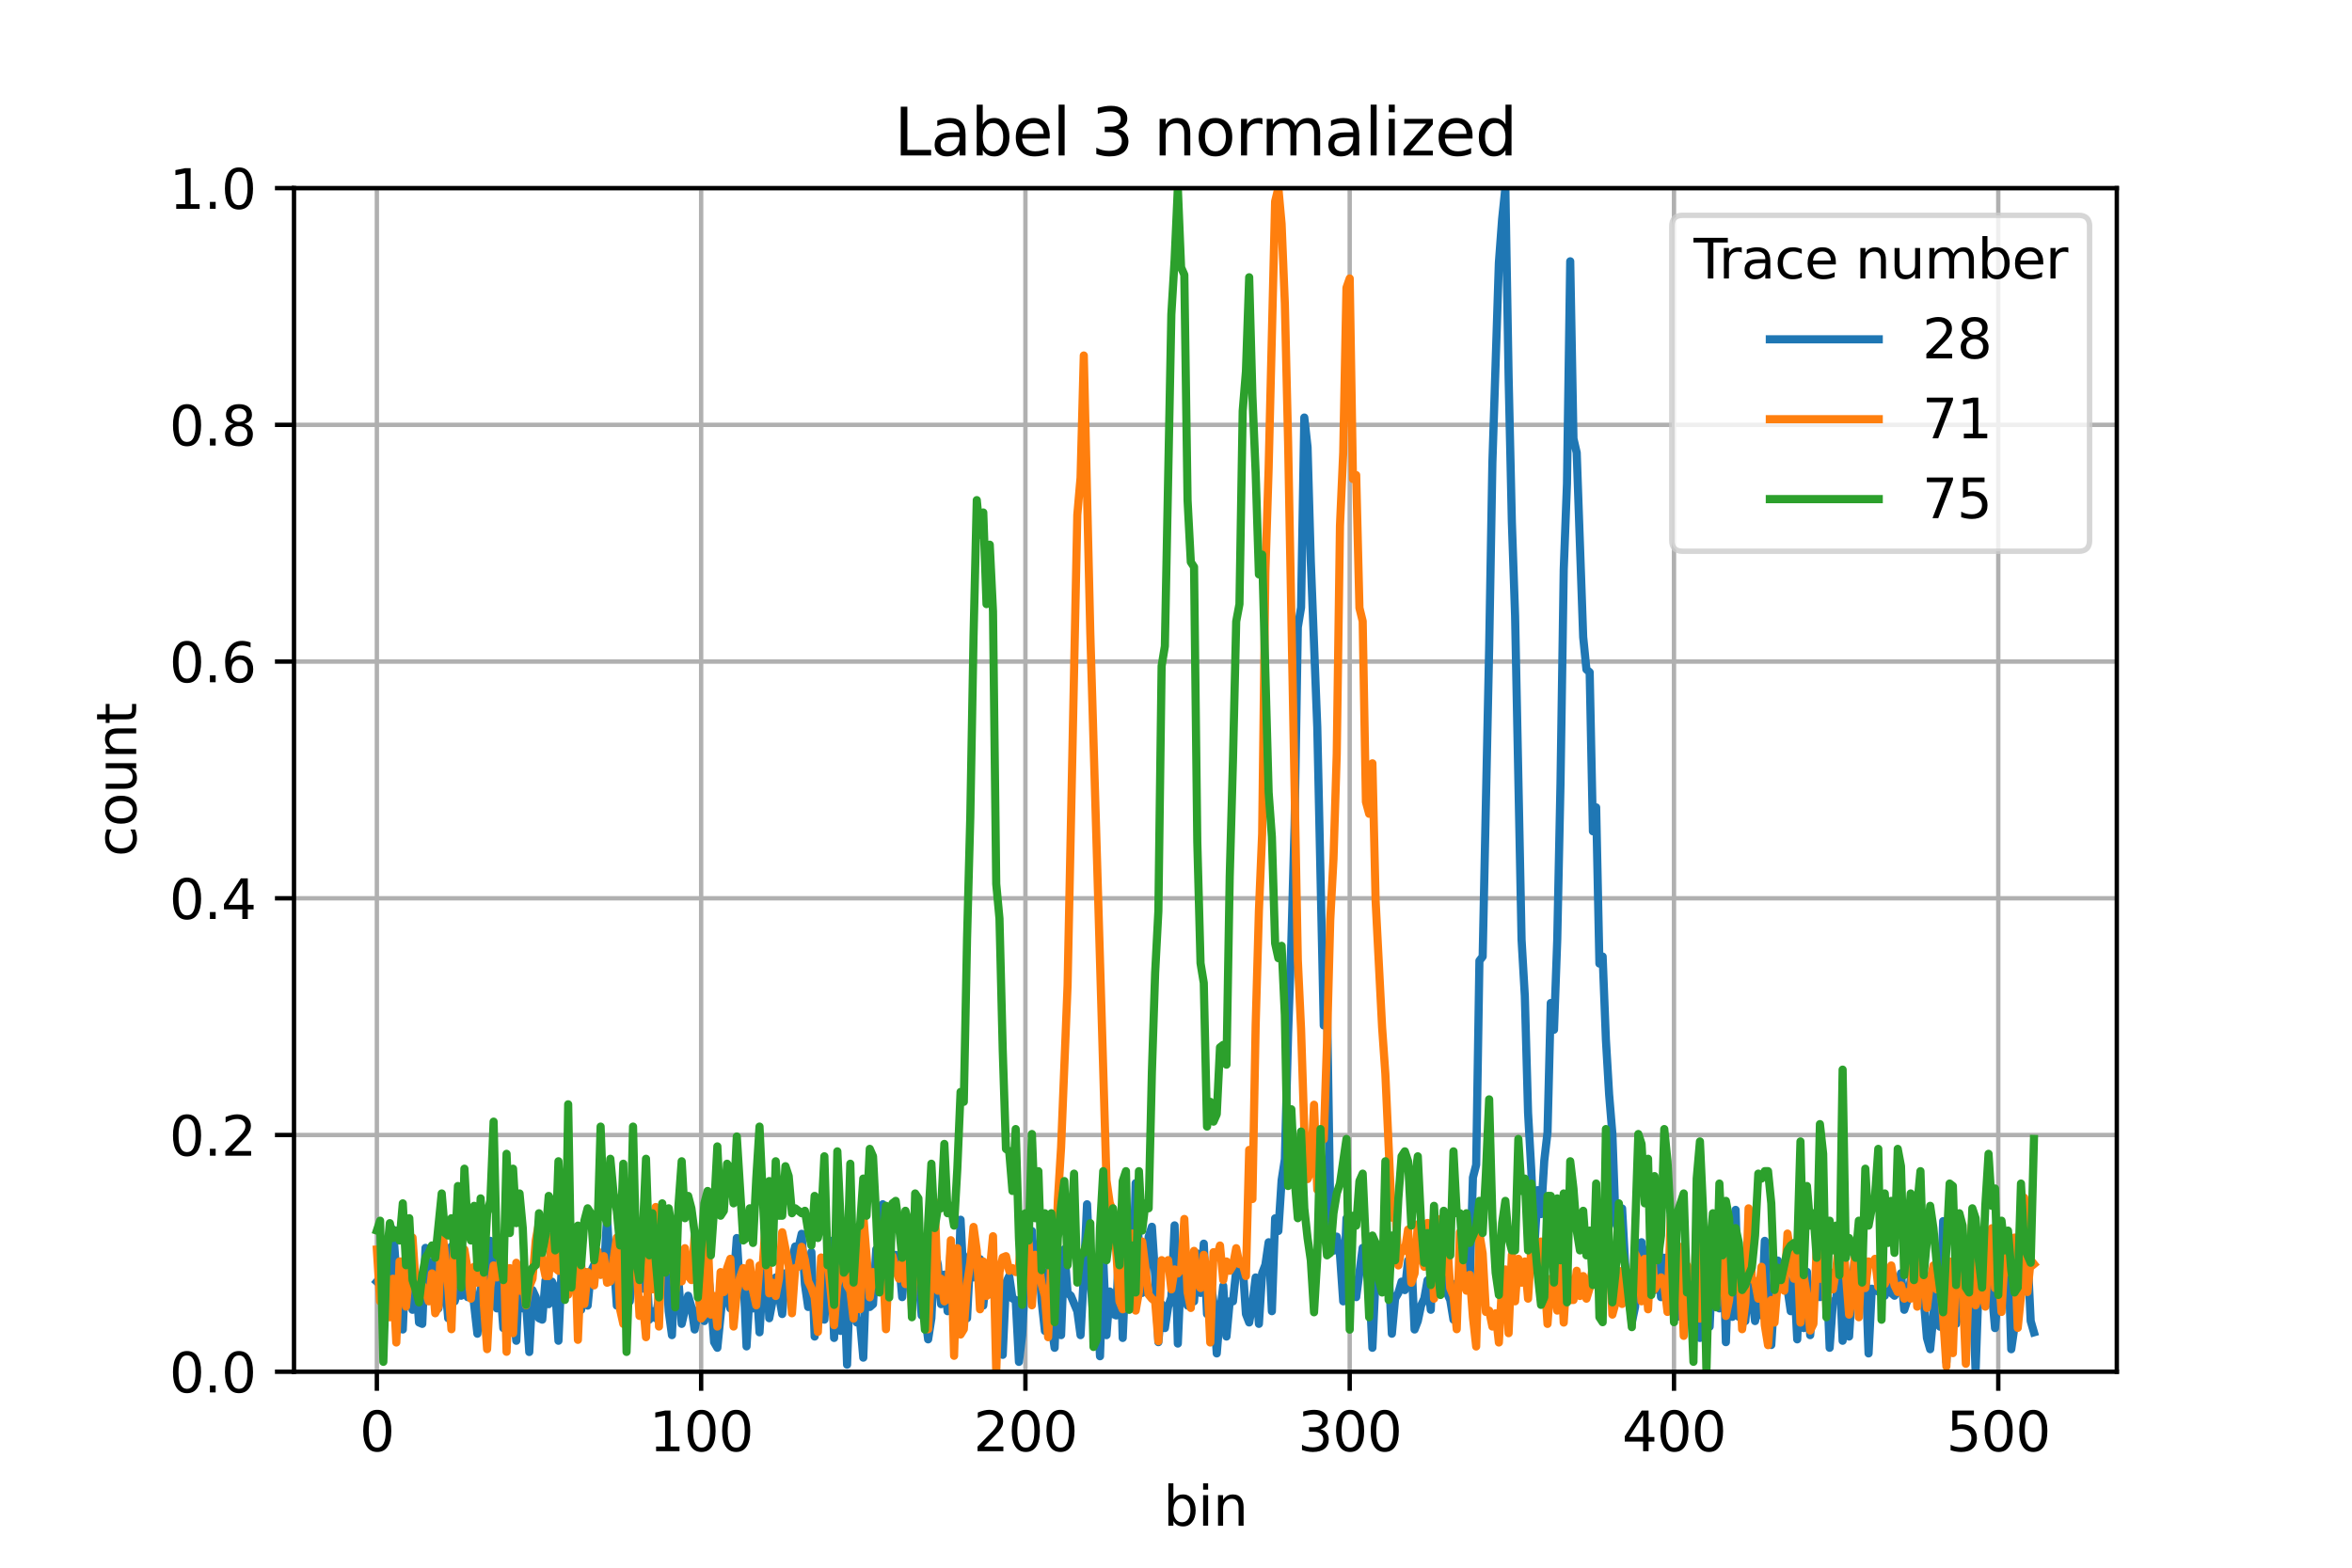 <?xml version="1.0" encoding="utf-8" standalone="no"?>
<!DOCTYPE svg PUBLIC "-//W3C//DTD SVG 1.1//EN"
  "http://www.w3.org/Graphics/SVG/1.1/DTD/svg11.dtd">
<svg xmlns:xlink="http://www.w3.org/1999/xlink" width="432pt" height="288pt" viewBox="0 0 432 288" xmlns="http://www.w3.org/2000/svg" version="1.1">
 <defs>
  <style type="text/css">*{stroke-linejoin: round; stroke-linecap: butt}</style>
 </defs>
 <g id="figure_1">
  <g id="patch_1">
   <path d="M 0 288 
L 432 288 
L 432 0 
L 0 0 
z
" style="fill: #ffffff"/>
  </g>
  <g id="axes_1">
   <g id="patch_2">
    <path d="M 54 252 
L 388.8 252 
L 388.8 34.56 
L 54 34.56 
z
" style="fill: #ffffff"/>
   </g>
   <g id="matplotlib.axis_1">
    <g id="xtick_1">
     <g id="line2d_1">
      <path d="M 69.218 252 
L 69.218 34.56 
" clip-path="url(#pbb5ba076bf)" style="fill: none; stroke: #b0b0b0; stroke-width: 0.8; stroke-linecap: square"/>
     </g>
     <g id="line2d_2">
      <defs>
       <path id="mc6bde326b6" d="M 0 0 
L 0 3.5 
" style="stroke: #000000; stroke-width: 0.8"/>
      </defs>
      <g>
       <use xlink:href="#mc6bde326b6" x="69.218" y="252" style="stroke: #000000; stroke-width: 0.8"/>
      </g>
     </g>
     <g id="text_1">
      <!-- 0 -->
      <g transform="translate(66.037 266.598)scale(0.1 -0.1)">
       <defs>
        <path id="DejaVuSans-30" d="M 2034 4250 
Q 1547 4250 1301 3770 
Q 1056 3291 1056 2328 
Q 1056 1369 1301 889 
Q 1547 409 2034 409 
Q 2525 409 2770 889 
Q 3016 1369 3016 2328 
Q 3016 3291 2770 3770 
Q 2525 4250 2034 4250 
z
M 2034 4750 
Q 2819 4750 3233 4129 
Q 3647 3509 3647 2328 
Q 3647 1150 3233 529 
Q 2819 -91 2034 -91 
Q 1250 -91 836 529 
Q 422 1150 422 2328 
Q 422 3509 836 4129 
Q 1250 4750 2034 4750 
z
" transform="scale(0.016)"/>
       </defs>
       <use xlink:href="#DejaVuSans-30"/>
      </g>
     </g>
    </g>
    <g id="xtick_2">
     <g id="line2d_3">
      <path d="M 128.781 252 
L 128.781 34.56 
" clip-path="url(#pbb5ba076bf)" style="fill: none; stroke: #b0b0b0; stroke-width: 0.8; stroke-linecap: square"/>
     </g>
     <g id="line2d_4">
      <g>
       <use xlink:href="#mc6bde326b6" x="128.781" y="252" style="stroke: #000000; stroke-width: 0.8"/>
      </g>
     </g>
     <g id="text_2">
      <!-- 100 -->
      <g transform="translate(119.237 266.598)scale(0.1 -0.1)">
       <defs>
        <path id="DejaVuSans-31" d="M 794 531 
L 1825 531 
L 1825 4091 
L 703 3866 
L 703 4441 
L 1819 4666 
L 2450 4666 
L 2450 531 
L 3481 531 
L 3481 0 
L 794 0 
L 794 531 
z
" transform="scale(0.016)"/>
       </defs>
       <use xlink:href="#DejaVuSans-31"/>
       <use xlink:href="#DejaVuSans-30" x="63.623"/>
       <use xlink:href="#DejaVuSans-30" x="127.246"/>
      </g>
     </g>
    </g>
    <g id="xtick_3">
     <g id="line2d_5">
      <path d="M 188.343 252 
L 188.343 34.56 
" clip-path="url(#pbb5ba076bf)" style="fill: none; stroke: #b0b0b0; stroke-width: 0.8; stroke-linecap: square"/>
     </g>
     <g id="line2d_6">
      <g>
       <use xlink:href="#mc6bde326b6" x="188.343" y="252" style="stroke: #000000; stroke-width: 0.8"/>
      </g>
     </g>
     <g id="text_3">
      <!-- 200 -->
      <g transform="translate(178.799 266.598)scale(0.1 -0.1)">
       <defs>
        <path id="DejaVuSans-32" d="M 1228 531 
L 3431 531 
L 3431 0 
L 469 0 
L 469 531 
Q 828 903 1448 1529 
Q 2069 2156 2228 2338 
Q 2531 2678 2651 2914 
Q 2772 3150 2772 3378 
Q 2772 3750 2511 3984 
Q 2250 4219 1831 4219 
Q 1534 4219 1204 4116 
Q 875 4013 500 3803 
L 500 4441 
Q 881 4594 1212 4672 
Q 1544 4750 1819 4750 
Q 2544 4750 2975 4387 
Q 3406 4025 3406 3419 
Q 3406 3131 3298 2873 
Q 3191 2616 2906 2266 
Q 2828 2175 2409 1742 
Q 1991 1309 1228 531 
z
" transform="scale(0.016)"/>
       </defs>
       <use xlink:href="#DejaVuSans-32"/>
       <use xlink:href="#DejaVuSans-30" x="63.623"/>
       <use xlink:href="#DejaVuSans-30" x="127.246"/>
      </g>
     </g>
    </g>
    <g id="xtick_4">
     <g id="line2d_7">
      <path d="M 247.905 252 
L 247.905 34.56 
" clip-path="url(#pbb5ba076bf)" style="fill: none; stroke: #b0b0b0; stroke-width: 0.8; stroke-linecap: square"/>
     </g>
     <g id="line2d_8">
      <g>
       <use xlink:href="#mc6bde326b6" x="247.905" y="252" style="stroke: #000000; stroke-width: 0.8"/>
      </g>
     </g>
     <g id="text_4">
      <!-- 300 -->
      <g transform="translate(238.361 266.598)scale(0.1 -0.1)">
       <defs>
        <path id="DejaVuSans-33" d="M 2597 2516 
Q 3050 2419 3304 2112 
Q 3559 1806 3559 1356 
Q 3559 666 3084 287 
Q 2609 -91 1734 -91 
Q 1441 -91 1130 -33 
Q 819 25 488 141 
L 488 750 
Q 750 597 1062 519 
Q 1375 441 1716 441 
Q 2309 441 2620 675 
Q 2931 909 2931 1356 
Q 2931 1769 2642 2001 
Q 2353 2234 1838 2234 
L 1294 2234 
L 1294 2753 
L 1863 2753 
Q 2328 2753 2575 2939 
Q 2822 3125 2822 3475 
Q 2822 3834 2567 4026 
Q 2313 4219 1838 4219 
Q 1578 4219 1281 4162 
Q 984 4106 628 3988 
L 628 4550 
Q 988 4650 1302 4700 
Q 1616 4750 1894 4750 
Q 2613 4750 3031 4423 
Q 3450 4097 3450 3541 
Q 3450 3153 3228 2886 
Q 3006 2619 2597 2516 
z
" transform="scale(0.016)"/>
       </defs>
       <use xlink:href="#DejaVuSans-33"/>
       <use xlink:href="#DejaVuSans-30" x="63.623"/>
       <use xlink:href="#DejaVuSans-30" x="127.246"/>
      </g>
     </g>
    </g>
    <g id="xtick_5">
     <g id="line2d_9">
      <path d="M 307.468 252 
L 307.468 34.56 
" clip-path="url(#pbb5ba076bf)" style="fill: none; stroke: #b0b0b0; stroke-width: 0.8; stroke-linecap: square"/>
     </g>
     <g id="line2d_10">
      <g>
       <use xlink:href="#mc6bde326b6" x="307.468" y="252" style="stroke: #000000; stroke-width: 0.8"/>
      </g>
     </g>
     <g id="text_5">
      <!-- 400 -->
      <g transform="translate(297.924 266.598)scale(0.1 -0.1)">
       <defs>
        <path id="DejaVuSans-34" d="M 2419 4116 
L 825 1625 
L 2419 1625 
L 2419 4116 
z
M 2253 4666 
L 3047 4666 
L 3047 1625 
L 3713 1625 
L 3713 1100 
L 3047 1100 
L 3047 0 
L 2419 0 
L 2419 1100 
L 313 1100 
L 313 1709 
L 2253 4666 
z
" transform="scale(0.016)"/>
       </defs>
       <use xlink:href="#DejaVuSans-34"/>
       <use xlink:href="#DejaVuSans-30" x="63.623"/>
       <use xlink:href="#DejaVuSans-30" x="127.246"/>
      </g>
     </g>
    </g>
    <g id="xtick_6">
     <g id="line2d_11">
      <path d="M 367.03 252 
L 367.03 34.56 
" clip-path="url(#pbb5ba076bf)" style="fill: none; stroke: #b0b0b0; stroke-width: 0.8; stroke-linecap: square"/>
     </g>
     <g id="line2d_12">
      <g>
       <use xlink:href="#mc6bde326b6" x="367.03" y="252" style="stroke: #000000; stroke-width: 0.8"/>
      </g>
     </g>
     <g id="text_6">
      <!-- 500 -->
      <g transform="translate(357.486 266.598)scale(0.1 -0.1)">
       <defs>
        <path id="DejaVuSans-35" d="M 691 4666 
L 3169 4666 
L 3169 4134 
L 1269 4134 
L 1269 2991 
Q 1406 3038 1543 3061 
Q 1681 3084 1819 3084 
Q 2600 3084 3056 2656 
Q 3513 2228 3513 1497 
Q 3513 744 3044 326 
Q 2575 -91 1722 -91 
Q 1428 -91 1123 -41 
Q 819 9 494 109 
L 494 744 
Q 775 591 1075 516 
Q 1375 441 1709 441 
Q 2250 441 2565 725 
Q 2881 1009 2881 1497 
Q 2881 1984 2565 2268 
Q 2250 2553 1709 2553 
Q 1456 2553 1204 2497 
Q 953 2441 691 2322 
L 691 4666 
z
" transform="scale(0.016)"/>
       </defs>
       <use xlink:href="#DejaVuSans-35"/>
       <use xlink:href="#DejaVuSans-30" x="63.623"/>
       <use xlink:href="#DejaVuSans-30" x="127.246"/>
      </g>
     </g>
    </g>
    <g id="text_7">
     <!-- bin -->
     <g transform="translate(213.668 280.277)scale(0.1 -0.1)">
      <defs>
       <path id="DejaVuSans-62" d="M 3116 1747 
Q 3116 2381 2855 2742 
Q 2594 3103 2138 3103 
Q 1681 3103 1420 2742 
Q 1159 2381 1159 1747 
Q 1159 1113 1420 752 
Q 1681 391 2138 391 
Q 2594 391 2855 752 
Q 3116 1113 3116 1747 
z
M 1159 2969 
Q 1341 3281 1617 3432 
Q 1894 3584 2278 3584 
Q 2916 3584 3314 3078 
Q 3713 2572 3713 1747 
Q 3713 922 3314 415 
Q 2916 -91 2278 -91 
Q 1894 -91 1617 61 
Q 1341 213 1159 525 
L 1159 0 
L 581 0 
L 581 4863 
L 1159 4863 
L 1159 2969 
z
" transform="scale(0.016)"/>
       <path id="DejaVuSans-69" d="M 603 3500 
L 1178 3500 
L 1178 0 
L 603 0 
L 603 3500 
z
M 603 4863 
L 1178 4863 
L 1178 4134 
L 603 4134 
L 603 4863 
z
" transform="scale(0.016)"/>
       <path id="DejaVuSans-6e" d="M 3513 2113 
L 3513 0 
L 2938 0 
L 2938 2094 
Q 2938 2591 2744 2837 
Q 2550 3084 2163 3084 
Q 1697 3084 1428 2787 
Q 1159 2491 1159 1978 
L 1159 0 
L 581 0 
L 581 3500 
L 1159 3500 
L 1159 2956 
Q 1366 3272 1645 3428 
Q 1925 3584 2291 3584 
Q 2894 3584 3203 3211 
Q 3513 2838 3513 2113 
z
" transform="scale(0.016)"/>
      </defs>
      <use xlink:href="#DejaVuSans-62"/>
      <use xlink:href="#DejaVuSans-69" x="63.477"/>
      <use xlink:href="#DejaVuSans-6e" x="91.26"/>
     </g>
    </g>
   </g>
   <g id="matplotlib.axis_2">
    <g id="ytick_1">
     <g id="line2d_13">
      <path d="M 54 252 
L 388.8 252 
" clip-path="url(#pbb5ba076bf)" style="fill: none; stroke: #b0b0b0; stroke-width: 0.8; stroke-linecap: square"/>
     </g>
     <g id="line2d_14">
      <defs>
       <path id="me367b297ee" d="M 0 0 
L -3.5 0 
" style="stroke: #000000; stroke-width: 0.8"/>
      </defs>
      <g>
       <use xlink:href="#me367b297ee" x="54" y="252" style="stroke: #000000; stroke-width: 0.8"/>
      </g>
     </g>
     <g id="text_8">
      <!-- 0.0 -->
      <g transform="translate(31.097 255.799)scale(0.1 -0.1)">
       <defs>
        <path id="DejaVuSans-2e" d="M 684 794 
L 1344 794 
L 1344 0 
L 684 0 
L 684 794 
z
" transform="scale(0.016)"/>
       </defs>
       <use xlink:href="#DejaVuSans-30"/>
       <use xlink:href="#DejaVuSans-2e" x="63.623"/>
       <use xlink:href="#DejaVuSans-30" x="95.41"/>
      </g>
     </g>
    </g>
    <g id="ytick_2">
     <g id="line2d_15">
      <path d="M 54 208.512 
L 388.8 208.512 
" clip-path="url(#pbb5ba076bf)" style="fill: none; stroke: #b0b0b0; stroke-width: 0.8; stroke-linecap: square"/>
     </g>
     <g id="line2d_16">
      <g>
       <use xlink:href="#me367b297ee" x="54" y="208.512" style="stroke: #000000; stroke-width: 0.8"/>
      </g>
     </g>
     <g id="text_9">
      <!-- 0.2 -->
      <g transform="translate(31.097 212.311)scale(0.1 -0.1)">
       <use xlink:href="#DejaVuSans-30"/>
       <use xlink:href="#DejaVuSans-2e" x="63.623"/>
       <use xlink:href="#DejaVuSans-32" x="95.41"/>
      </g>
     </g>
    </g>
    <g id="ytick_3">
     <g id="line2d_17">
      <path d="M 54 165.024 
L 388.8 165.024 
" clip-path="url(#pbb5ba076bf)" style="fill: none; stroke: #b0b0b0; stroke-width: 0.8; stroke-linecap: square"/>
     </g>
     <g id="line2d_18">
      <g>
       <use xlink:href="#me367b297ee" x="54" y="165.024" style="stroke: #000000; stroke-width: 0.8"/>
      </g>
     </g>
     <g id="text_10">
      <!-- 0.4 -->
      <g transform="translate(31.097 168.823)scale(0.1 -0.1)">
       <use xlink:href="#DejaVuSans-30"/>
       <use xlink:href="#DejaVuSans-2e" x="63.623"/>
       <use xlink:href="#DejaVuSans-34" x="95.41"/>
      </g>
     </g>
    </g>
    <g id="ytick_4">
     <g id="line2d_19">
      <path d="M 54 121.536 
L 388.8 121.536 
" clip-path="url(#pbb5ba076bf)" style="fill: none; stroke: #b0b0b0; stroke-width: 0.8; stroke-linecap: square"/>
     </g>
     <g id="line2d_20">
      <g>
       <use xlink:href="#me367b297ee" x="54" y="121.536" style="stroke: #000000; stroke-width: 0.8"/>
      </g>
     </g>
     <g id="text_11">
      <!-- 0.6 -->
      <g transform="translate(31.097 125.335)scale(0.1 -0.1)">
       <defs>
        <path id="DejaVuSans-36" d="M 2113 2584 
Q 1688 2584 1439 2293 
Q 1191 2003 1191 1497 
Q 1191 994 1439 701 
Q 1688 409 2113 409 
Q 2538 409 2786 701 
Q 3034 994 3034 1497 
Q 3034 2003 2786 2293 
Q 2538 2584 2113 2584 
z
M 3366 4563 
L 3366 3988 
Q 3128 4100 2886 4159 
Q 2644 4219 2406 4219 
Q 1781 4219 1451 3797 
Q 1122 3375 1075 2522 
Q 1259 2794 1537 2939 
Q 1816 3084 2150 3084 
Q 2853 3084 3261 2657 
Q 3669 2231 3669 1497 
Q 3669 778 3244 343 
Q 2819 -91 2113 -91 
Q 1303 -91 875 529 
Q 447 1150 447 2328 
Q 447 3434 972 4092 
Q 1497 4750 2381 4750 
Q 2619 4750 2861 4703 
Q 3103 4656 3366 4563 
z
" transform="scale(0.016)"/>
       </defs>
       <use xlink:href="#DejaVuSans-30"/>
       <use xlink:href="#DejaVuSans-2e" x="63.623"/>
       <use xlink:href="#DejaVuSans-36" x="95.41"/>
      </g>
     </g>
    </g>
    <g id="ytick_5">
     <g id="line2d_21">
      <path d="M 54 78.048 
L 388.8 78.048 
" clip-path="url(#pbb5ba076bf)" style="fill: none; stroke: #b0b0b0; stroke-width: 0.8; stroke-linecap: square"/>
     </g>
     <g id="line2d_22">
      <g>
       <use xlink:href="#me367b297ee" x="54" y="78.048" style="stroke: #000000; stroke-width: 0.8"/>
      </g>
     </g>
     <g id="text_12">
      <!-- 0.8 -->
      <g transform="translate(31.097 81.847)scale(0.1 -0.1)">
       <defs>
        <path id="DejaVuSans-38" d="M 2034 2216 
Q 1584 2216 1326 1975 
Q 1069 1734 1069 1313 
Q 1069 891 1326 650 
Q 1584 409 2034 409 
Q 2484 409 2743 651 
Q 3003 894 3003 1313 
Q 3003 1734 2745 1975 
Q 2488 2216 2034 2216 
z
M 1403 2484 
Q 997 2584 770 2862 
Q 544 3141 544 3541 
Q 544 4100 942 4425 
Q 1341 4750 2034 4750 
Q 2731 4750 3128 4425 
Q 3525 4100 3525 3541 
Q 3525 3141 3298 2862 
Q 3072 2584 2669 2484 
Q 3125 2378 3379 2068 
Q 3634 1759 3634 1313 
Q 3634 634 3220 271 
Q 2806 -91 2034 -91 
Q 1263 -91 848 271 
Q 434 634 434 1313 
Q 434 1759 690 2068 
Q 947 2378 1403 2484 
z
M 1172 3481 
Q 1172 3119 1398 2916 
Q 1625 2713 2034 2713 
Q 2441 2713 2670 2916 
Q 2900 3119 2900 3481 
Q 2900 3844 2670 4047 
Q 2441 4250 2034 4250 
Q 1625 4250 1398 4047 
Q 1172 3844 1172 3481 
z
" transform="scale(0.016)"/>
       </defs>
       <use xlink:href="#DejaVuSans-30"/>
       <use xlink:href="#DejaVuSans-2e" x="63.623"/>
       <use xlink:href="#DejaVuSans-38" x="95.41"/>
      </g>
     </g>
    </g>
    <g id="ytick_6">
     <g id="line2d_23">
      <path d="M 54 34.56 
L 388.8 34.56 
" clip-path="url(#pbb5ba076bf)" style="fill: none; stroke: #b0b0b0; stroke-width: 0.8; stroke-linecap: square"/>
     </g>
     <g id="line2d_24">
      <g>
       <use xlink:href="#me367b297ee" x="54" y="34.56" style="stroke: #000000; stroke-width: 0.8"/>
      </g>
     </g>
     <g id="text_13">
      <!-- 1.0 -->
      <g transform="translate(31.097 38.359)scale(0.1 -0.1)">
       <use xlink:href="#DejaVuSans-31"/>
       <use xlink:href="#DejaVuSans-2e" x="63.623"/>
       <use xlink:href="#DejaVuSans-30" x="95.41"/>
      </g>
     </g>
    </g>
    <g id="text_14">
     <!-- count -->
     <g transform="translate(25.017 157.386)rotate(-90)scale(0.1 -0.1)">
      <defs>
       <path id="DejaVuSans-63" d="M 3122 3366 
L 3122 2828 
Q 2878 2963 2633 3030 
Q 2388 3097 2138 3097 
Q 1578 3097 1268 2742 
Q 959 2388 959 1747 
Q 959 1106 1268 751 
Q 1578 397 2138 397 
Q 2388 397 2633 464 
Q 2878 531 3122 666 
L 3122 134 
Q 2881 22 2623 -34 
Q 2366 -91 2075 -91 
Q 1284 -91 818 406 
Q 353 903 353 1747 
Q 353 2603 823 3093 
Q 1294 3584 2113 3584 
Q 2378 3584 2631 3529 
Q 2884 3475 3122 3366 
z
" transform="scale(0.016)"/>
       <path id="DejaVuSans-6f" d="M 1959 3097 
Q 1497 3097 1228 2736 
Q 959 2375 959 1747 
Q 959 1119 1226 758 
Q 1494 397 1959 397 
Q 2419 397 2687 759 
Q 2956 1122 2956 1747 
Q 2956 2369 2687 2733 
Q 2419 3097 1959 3097 
z
M 1959 3584 
Q 2709 3584 3137 3096 
Q 3566 2609 3566 1747 
Q 3566 888 3137 398 
Q 2709 -91 1959 -91 
Q 1206 -91 779 398 
Q 353 888 353 1747 
Q 353 2609 779 3096 
Q 1206 3584 1959 3584 
z
" transform="scale(0.016)"/>
       <path id="DejaVuSans-75" d="M 544 1381 
L 544 3500 
L 1119 3500 
L 1119 1403 
Q 1119 906 1312 657 
Q 1506 409 1894 409 
Q 2359 409 2629 706 
Q 2900 1003 2900 1516 
L 2900 3500 
L 3475 3500 
L 3475 0 
L 2900 0 
L 2900 538 
Q 2691 219 2414 64 
Q 2138 -91 1772 -91 
Q 1169 -91 856 284 
Q 544 659 544 1381 
z
M 1991 3584 
L 1991 3584 
z
" transform="scale(0.016)"/>
       <path id="DejaVuSans-74" d="M 1172 4494 
L 1172 3500 
L 2356 3500 
L 2356 3053 
L 1172 3053 
L 1172 1153 
Q 1172 725 1289 603 
Q 1406 481 1766 481 
L 2356 481 
L 2356 0 
L 1766 0 
Q 1100 0 847 248 
Q 594 497 594 1153 
L 594 3053 
L 172 3053 
L 172 3500 
L 594 3500 
L 594 4494 
L 1172 4494 
z
" transform="scale(0.016)"/>
      </defs>
      <use xlink:href="#DejaVuSans-63"/>
      <use xlink:href="#DejaVuSans-6f" x="54.98"/>
      <use xlink:href="#DejaVuSans-75" x="116.162"/>
      <use xlink:href="#DejaVuSans-6e" x="179.541"/>
      <use xlink:href="#DejaVuSans-74" x="242.92"/>
     </g>
    </g>
   </g>
   <g id="line2d_25">
    <path d="M 69.218 235.453 
L 69.814 235.97 
L 70.409 234.16 
L 71.005 230.023 
L 71.601 237.521 
L 72.196 225.887 
L 72.792 233.902 
L 73.388 243.726 
L 73.983 244.244 
L 74.579 230.023 
L 75.174 236.746 
L 75.77 240.624 
L 76.366 234.677 
L 76.961 242.951 
L 77.557 243.209 
L 78.153 229.248 
L 78.748 235.453 
L 79.344 231.833 
L 79.939 233.643 
L 80.535 240.365 
L 81.131 235.711 
L 81.726 235.453 
L 82.322 242.175 
L 82.918 228.989 
L 83.513 239.073 
L 84.109 237.004 
L 84.704 238.038 
L 85.3 234.936 
L 85.896 238.297 
L 86.491 234.419 
L 87.683 245.019 
L 88.278 238.038 
L 88.874 228.731 
L 89.469 239.59 
L 90.065 227.955 
L 90.661 228.472 
L 91.256 240.365 
L 91.852 236.228 
L 92.448 243.985 
L 93.043 236.746 
L 93.639 241.658 
L 94.234 240.365 
L 94.83 246.312 
L 95.426 232.867 
L 96.021 240.365 
L 96.617 239.073 
L 97.212 248.38 
L 97.808 237.004 
L 98.404 238.297 
L 98.999 242.175 
L 99.595 242.434 
L 100.191 235.194 
L 100.786 239.59 
L 101.382 235.453 
L 101.977 236.746 
L 102.573 246.312 
L 103.169 232.867 
L 103.764 230.799 
L 104.36 231.058 
L 104.956 236.228 
L 105.551 234.419 
L 106.147 234.936 
L 106.742 240.624 
L 107.338 233.643 
L 107.934 239.848 
L 108.529 233.643 
L 109.125 232.35 
L 109.721 232.092 
L 110.316 234.16 
L 110.912 233.902 
L 111.507 223.56 
L 112.103 234.677 
L 112.699 231.058 
L 113.294 239.848 
L 113.89 238.555 
L 114.486 231.058 
L 115.081 233.643 
L 115.677 239.073 
L 116.272 231.575 
L 116.868 235.97 
L 117.464 232.092 
L 118.059 236.746 
L 118.655 231.058 
L 119.251 242.434 
L 119.846 240.882 
L 120.442 242.175 
L 121.633 234.419 
L 122.229 230.799 
L 122.824 240.882 
L 123.42 245.278 
L 124.016 230.799 
L 124.611 235.194 
L 125.207 243.209 
L 126.398 238.038 
L 126.994 240.107 
L 127.589 244.244 
L 128.185 240.882 
L 128.781 239.848 
L 129.376 242.692 
L 129.972 233.126 
L 130.567 238.555 
L 131.163 246.57 
L 131.759 247.605 
L 132.95 235.711 
L 134.141 240.365 
L 134.737 235.711 
L 135.332 227.438 
L 135.928 237.263 
L 136.524 233.643 
L 137.119 247.346 
L 137.715 237.004 
L 138.311 240.365 
L 138.906 235.194 
L 139.502 244.761 
L 140.097 235.194 
L 140.693 228.731 
L 141.289 242.175 
L 141.884 239.073 
L 142.48 234.677 
L 143.671 241.399 
L 144.267 233.902 
L 144.862 236.746 
L 145.458 231.316 
L 146.054 228.989 
L 146.649 229.248 
L 147.245 226.662 
L 147.84 235.97 
L 148.436 240.107 
L 149.032 230.023 
L 149.627 245.536 
L 150.223 235.711 
L 150.819 237.521 
L 151.414 242.434 
L 152.01 234.16 
L 152.605 227.955 
L 153.201 245.795 
L 153.797 226.404 
L 154.392 244.502 
L 154.988 233.902 
L 155.584 250.707 
L 156.179 233.643 
L 156.775 233.643 
L 157.37 242.951 
L 157.966 242.692 
L 158.562 249.415 
L 159.157 232.609 
L 159.753 240.107 
L 160.349 239.59 
L 160.944 229.506 
L 161.54 229.506 
L 162.135 221.233 
L 162.731 236.487 
L 163.327 232.092 
L 163.922 231.058 
L 164.518 230.54 
L 165.114 231.575 
L 165.709 238.297 
L 166.305 231.058 
L 166.9 235.453 
L 167.496 236.228 
L 168.092 236.487 
L 168.687 234.16 
L 169.283 241.658 
L 169.879 241.399 
L 170.474 246.053 
L 171.07 242.175 
L 171.665 229.765 
L 172.261 232.35 
L 172.857 239.59 
L 173.452 234.16 
L 174.048 240.882 
L 174.644 229.248 
L 175.239 234.936 
L 175.835 241.917 
L 176.43 224.077 
L 177.026 236.228 
L 177.622 242.175 
L 178.217 230.54 
L 178.813 234.677 
L 179.409 231.833 
L 180.004 231.316 
L 180.6 239.848 
L 181.195 233.902 
L 181.791 237.78 
L 182.387 237.521 
L 182.982 237.78 
L 183.578 236.228 
L 184.174 248.897 
L 184.769 235.711 
L 185.365 234.419 
L 185.96 238.555 
L 186.556 238.814 
L 187.152 250.19 
L 187.747 245.278 
L 188.343 233.384 
L 188.939 237.78 
L 189.534 226.145 
L 190.13 234.16 
L 190.725 229.765 
L 191.321 239.073 
L 191.917 244.502 
L 192.512 233.643 
L 193.108 243.468 
L 193.704 247.605 
L 194.299 232.092 
L 194.895 245.278 
L 195.49 229.506 
L 196.086 237.521 
L 196.682 238.038 
L 197.873 240.882 
L 198.468 245.278 
L 199.064 234.419 
L 199.66 221.233 
L 200.255 234.419 
L 200.851 242.692 
L 201.447 237.521 
L 202.042 249.156 
L 202.638 231.316 
L 203.233 245.278 
L 203.829 237.263 
L 204.425 241.399 
L 205.02 241.658 
L 205.616 225.887 
L 206.212 245.795 
L 206.807 232.092 
L 207.403 238.038 
L 207.998 238.814 
L 208.594 217.354 
L 209.19 228.989 
L 209.785 237.521 
L 210.381 235.453 
L 210.977 227.179 
L 211.572 225.369 
L 212.168 234.419 
L 212.763 246.57 
L 213.359 239.59 
L 213.955 243.985 
L 214.55 240.107 
L 215.146 238.297 
L 215.742 225.111 
L 216.337 246.829 
L 216.933 232.867 
L 217.528 233.384 
L 218.124 239.848 
L 218.72 239.073 
L 219.315 239.073 
L 219.911 230.282 
L 220.507 237.521 
L 221.102 228.472 
L 221.698 241.399 
L 222.293 234.677 
L 222.889 239.331 
L 223.485 248.639 
L 224.08 241.399 
L 224.676 236.228 
L 225.272 245.536 
L 225.867 239.073 
L 226.463 239.073 
L 227.058 233.384 
L 227.654 232.609 
L 228.25 232.609 
L 228.845 241.399 
L 229.441 242.951 
L 230.037 239.59 
L 230.632 234.677 
L 231.228 243.209 
L 231.823 233.902 
L 232.419 232.35 
L 233.015 228.213 
L 233.61 240.882 
L 234.206 223.818 
L 234.802 226.145 
L 235.397 216.837 
L 235.993 212.959 
L 236.588 189.948 
L 237.184 173.142 
L 237.78 151.683 
L 238.375 115.227 
L 238.971 111.608 
L 239.567 76.704 
L 240.162 82.133 
L 240.758 103.076 
L 241.949 133.584 
L 243.14 188.397 
L 243.736 184.26 
L 244.332 222.525 
L 244.927 229.765 
L 245.523 227.179 
L 246.118 230.54 
L 246.714 239.073 
L 247.31 223.818 
L 247.905 236.487 
L 248.501 237.004 
L 249.096 238.297 
L 250.288 229.248 
L 250.883 232.867 
L 251.479 235.453 
L 252.075 247.605 
L 252.67 234.419 
L 253.266 234.936 
L 253.861 232.35 
L 254.457 234.16 
L 255.053 233.384 
L 255.648 245.019 
L 256.244 238.555 
L 256.84 237.521 
L 257.435 235.453 
L 258.031 237.004 
L 258.626 231.575 
L 259.222 231.058 
L 259.818 244.244 
L 260.413 242.692 
L 261.009 239.848 
L 261.605 238.555 
L 262.2 235.194 
L 262.796 240.624 
L 263.391 225.111 
L 263.987 228.989 
L 264.583 237.78 
L 265.178 231.058 
L 265.774 237.521 
L 266.37 238.814 
L 266.965 242.434 
L 267.561 235.711 
L 268.156 235.711 
L 268.752 227.696 
L 269.348 232.609 
L 269.943 235.711 
L 270.539 216.32 
L 271.135 213.993 
L 271.73 176.504 
L 272.326 175.728 
L 273.517 119.106 
L 274.113 84.977 
L 275.304 48.263 
L 275.9 40.248 
L 276.495 34.56 
L 277.091 69.206 
L 277.686 95.836 
L 278.282 113.159 
L 279.473 172.625 
L 280.069 182.967 
L 280.665 204.427 
L 281.26 215.027 
L 281.856 228.731 
L 282.451 218.647 
L 283.047 223.042 
L 283.643 213.218 
L 284.238 208.047 
L 284.834 184.26 
L 285.43 189.173 
L 286.025 172.625 
L 286.621 143.926 
L 287.216 104.627 
L 287.812 88.855 
L 288.408 48.005 
L 289.003 80.582 
L 289.599 83.167 
L 290.79 117.037 
L 291.386 122.984 
L 291.981 123.501 
L 292.577 152.717 
L 293.173 148.322 
L 293.768 177.021 
L 294.364 175.728 
L 294.96 190.982 
L 295.555 201.066 
L 296.151 208.305 
L 296.746 224.594 
L 297.342 226.145 
L 297.938 222.008 
L 298.533 232.867 
L 299.129 237.004 
L 299.724 242.951 
L 300.32 240.107 
L 300.916 230.023 
L 301.511 228.213 
L 302.107 234.936 
L 302.703 231.058 
L 303.298 227.955 
L 303.894 237.004 
L 304.489 225.369 
L 305.085 238.297 
L 305.681 231.058 
L 306.276 231.316 
L 306.872 231.316 
L 307.468 231.833 
L 308.063 241.917 
L 308.659 240.107 
L 309.254 229.248 
L 309.85 238.814 
L 310.446 233.902 
L 311.041 235.194 
L 311.637 234.419 
L 312.233 245.795 
L 312.828 232.092 
L 313.424 239.59 
L 314.019 243.726 
L 314.615 229.765 
L 315.211 236.228 
L 315.806 240.365 
L 316.402 225.628 
L 316.998 246.57 
L 317.593 230.023 
L 318.189 241.917 
L 318.784 222.267 
L 319.38 241.917 
L 319.976 234.419 
L 320.571 242.692 
L 321.167 234.936 
L 321.763 237.78 
L 322.358 242.692 
L 322.954 239.331 
L 323.549 241.658 
L 324.145 227.955 
L 324.741 243.468 
L 325.336 247.088 
L 325.932 237.521 
L 326.528 231.575 
L 327.123 233.384 
L 327.719 233.902 
L 328.314 236.746 
L 328.91 240.882 
L 329.506 234.419 
L 330.101 246.053 
L 330.697 231.575 
L 331.293 243.985 
L 331.888 233.643 
L 332.484 245.278 
L 333.079 237.78 
L 333.675 234.677 
L 334.271 238.297 
L 334.866 233.902 
L 335.462 233.126 
L 336.058 247.605 
L 336.653 239.331 
L 337.249 238.555 
L 337.844 232.867 
L 338.44 246.312 
L 339.036 237.521 
L 339.631 245.536 
L 340.227 235.97 
L 340.823 229.506 
L 341.418 232.609 
L 342.014 234.677 
L 342.609 232.609 
L 343.205 248.639 
L 343.801 236.746 
L 344.992 237.263 
L 345.588 230.023 
L 346.183 238.038 
L 346.779 234.677 
L 347.374 237.521 
L 347.97 238.038 
L 348.566 237.004 
L 349.161 233.902 
L 349.757 240.624 
L 350.353 238.814 
L 351.544 231.316 
L 352.139 236.228 
L 352.735 231.575 
L 353.926 245.795 
L 354.522 247.863 
L 355.117 241.658 
L 355.713 233.643 
L 356.309 243.726 
L 356.904 224.335 
L 357.5 250.19 
L 358.096 236.487 
L 358.691 233.902 
L 359.287 243.209 
L 359.882 239.848 
L 360.478 227.438 
L 361.074 243.209 
L 361.669 238.297 
L 362.265 234.936 
L 362.861 252 
L 363.456 234.936 
L 364.052 234.677 
L 364.647 239.848 
L 365.243 236.487 
L 365.839 237.263 
L 366.434 243.985 
L 367.03 236.746 
L 367.626 238.297 
L 368.221 229.248 
L 368.817 228.989 
L 369.412 247.863 
L 370.008 243.726 
L 370.604 234.677 
L 371.199 237.78 
L 371.795 228.731 
L 372.391 230.282 
L 372.986 242.692 
L 373.582 244.761 
L 373.582 244.761 
" clip-path="url(#pbb5ba076bf)" style="fill: none; stroke: #1f77b4; stroke-width: 1.5; stroke-linecap: square"/>
   </g>
   <g id="line2d_26">
    <path d="M 69.218 229.548 
L 69.814 239.066 
L 70.409 233.697 
L 71.005 234.673 
L 71.601 241.994 
L 72.196 234.917 
L 72.792 246.631 
L 73.388 231.745 
L 73.983 231.745 
L 74.579 240.042 
L 75.77 227.352 
L 76.366 236.137 
L 76.961 238.09 
L 77.557 236.137 
L 78.153 237.114 
L 78.748 239.066 
L 79.344 233.941 
L 79.939 241.262 
L 80.535 240.042 
L 81.131 224.912 
L 82.322 236.381 
L 82.918 244.191 
L 83.513 225.888 
L 84.109 228.328 
L 84.704 234.429 
L 85.3 229.548 
L 85.896 233.209 
L 86.491 238.578 
L 87.087 232.721 
L 87.683 235.649 
L 88.278 221.739 
L 88.874 239.554 
L 89.469 247.851 
L 90.065 236.381 
L 90.661 232.477 
L 91.256 234.673 
L 91.852 231.989 
L 92.448 227.84 
L 93.043 248.339 
L 93.639 232.965 
L 94.234 244.923 
L 94.83 231.989 
L 95.426 237.114 
L 96.021 234.917 
L 96.617 239.798 
L 97.212 236.381 
L 97.808 234.917 
L 98.404 227.84 
L 98.999 224.667 
L 99.595 231.501 
L 100.191 234.429 
L 100.786 234.429 
L 101.382 227.108 
L 101.977 232.965 
L 102.573 233.453 
L 103.169 227.84 
L 103.764 235.649 
L 104.36 237.846 
L 104.956 231.257 
L 105.551 226.376 
L 106.147 246.143 
L 106.742 232.233 
L 107.338 239.554 
L 107.934 233.697 
L 108.529 234.673 
L 109.125 236.137 
L 109.721 229.792 
L 110.316 234.185 
L 110.912 230.768 
L 111.507 235.649 
L 112.103 235.405 
L 113.294 227.352 
L 113.89 240.53 
L 114.486 243.215 
L 115.081 239.31 
L 115.677 231.989 
L 116.272 229.548 
L 116.868 231.013 
L 117.464 241.75 
L 118.059 238.822 
L 118.655 245.655 
L 119.251 227.84 
L 119.846 236.869 
L 120.442 221.739 
L 121.037 243.703 
L 121.633 226.376 
L 122.229 229.304 
L 122.824 233.209 
L 123.42 227.84 
L 124.016 237.358 
L 124.611 233.697 
L 125.207 235.405 
L 125.802 229.304 
L 126.398 234.429 
L 126.994 235.161 
L 127.589 227.108 
L 128.185 236.625 
L 128.781 242.238 
L 129.376 241.506 
L 129.972 227.108 
L 130.567 241.506 
L 131.163 238.09 
L 131.759 243.703 
L 132.354 233.697 
L 132.95 237.358 
L 133.546 232.965 
L 134.141 231.257 
L 134.737 243.703 
L 135.332 237.358 
L 135.928 234.673 
L 136.524 232.965 
L 137.119 236.381 
L 137.715 231.989 
L 138.311 237.114 
L 138.906 239.798 
L 139.502 232.477 
L 140.097 232.477 
L 140.693 223.691 
L 141.289 237.602 
L 141.884 235.649 
L 142.48 238.09 
L 143.076 234.917 
L 143.671 226.376 
L 144.862 232.477 
L 145.458 241.262 
L 146.054 232.965 
L 146.649 232.721 
L 147.245 229.06 
L 147.84 231.501 
L 148.436 235.405 
L 149.032 236.625 
L 149.627 238.334 
L 150.223 244.679 
L 150.819 231.013 
L 151.414 231.257 
L 152.01 231.257 
L 153.201 243.459 
L 153.797 236.137 
L 154.392 233.697 
L 154.988 231.745 
L 155.584 236.137 
L 156.179 237.114 
L 156.775 242.238 
L 157.37 233.941 
L 157.966 240.53 
L 158.562 223.203 
L 159.753 238.334 
L 160.349 233.697 
L 160.944 235.649 
L 161.54 236.381 
L 162.135 231.013 
L 162.731 244.191 
L 163.327 230.036 
L 163.922 230.768 
L 164.518 233.209 
L 165.114 234.917 
L 165.709 231.989 
L 166.305 235.893 
L 166.9 229.304 
L 167.496 240.53 
L 168.092 227.108 
L 168.687 230.768 
L 169.283 235.649 
L 169.879 238.578 
L 170.474 244.191 
L 171.665 220.763 
L 172.261 237.114 
L 172.857 234.917 
L 173.452 239.066 
L 174.048 238.578 
L 174.644 227.84 
L 175.239 249.072 
L 175.835 229.304 
L 176.43 245.167 
L 177.026 244.191 
L 177.622 235.893 
L 178.217 231.989 
L 178.813 225.4 
L 179.409 229.792 
L 180.004 240.53 
L 180.6 231.745 
L 181.195 238.09 
L 181.791 233.453 
L 182.387 227.108 
L 182.982 252 
L 183.578 233.697 
L 184.174 231.013 
L 184.769 230.768 
L 185.365 233.453 
L 185.96 232.965 
L 186.556 233.697 
L 187.152 232.721 
L 187.747 225.156 
L 188.343 232.965 
L 188.939 228.328 
L 189.534 239.798 
L 190.13 230.524 
L 190.725 231.989 
L 191.321 235.893 
L 191.917 238.09 
L 192.512 245.655 
L 193.108 231.501 
L 193.704 236.625 
L 194.299 220.519 
L 194.895 210.757 
L 196.086 180.984 
L 197.873 94.594 
L 198.468 87.761 
L 199.064 65.309 
L 200.255 116.069 
L 203.233 216.858 
L 203.829 221.007 
L 204.425 222.471 
L 205.02 229.792 
L 205.616 239.066 
L 206.212 240.53 
L 206.807 226.132 
L 207.403 236.869 
L 207.998 226.62 
L 208.594 240.774 
L 209.19 237.358 
L 209.785 228.084 
L 210.977 237.846 
L 211.572 238.578 
L 212.168 239.066 
L 212.763 246.387 
L 213.359 231.501 
L 213.955 232.233 
L 214.55 231.501 
L 215.146 236.869 
L 215.742 233.209 
L 216.337 233.941 
L 216.933 233.209 
L 217.528 223.935 
L 218.124 237.358 
L 218.72 240.286 
L 219.315 229.792 
L 219.911 235.649 
L 220.507 236.625 
L 221.102 230.524 
L 221.698 233.697 
L 222.293 246.631 
L 222.889 230.036 
L 223.485 231.013 
L 224.08 228.816 
L 224.676 235.161 
L 225.272 231.745 
L 225.867 233.453 
L 226.463 232.477 
L 227.058 229.304 
L 227.654 232.233 
L 228.25 232.233 
L 228.845 234.429 
L 229.441 211.245 
L 230.037 220.275 
L 230.632 188.305 
L 231.228 167.318 
L 231.823 153.164 
L 232.419 105.088 
L 233.015 86.053 
L 234.206 37 
L 234.802 34.56 
L 235.397 41.149 
L 235.993 55.792 
L 236.588 81.172 
L 238.375 176.347 
L 238.971 189.038 
L 239.567 207.585 
L 240.162 216.614 
L 240.758 215.15 
L 241.353 202.948 
L 241.949 218.566 
L 242.545 209.293 
L 243.14 209.293 
L 243.736 191.478 
L 244.332 169.026 
L 244.927 157.8 
L 245.523 138.521 
L 246.118 96.546 
L 246.714 83.124 
L 247.31 52.863 
L 247.905 51.155 
L 248.501 88.005 
L 249.096 87.273 
L 249.692 111.677 
L 250.288 114.117 
L 250.883 147.307 
L 251.479 149.503 
L 252.075 140.229 
L 252.67 165.61 
L 253.861 188.794 
L 254.457 197.335 
L 255.648 223.691 
L 256.244 220.763 
L 256.84 232.477 
L 257.435 229.304 
L 258.031 229.792 
L 258.626 225.888 
L 259.222 235.649 
L 259.818 233.941 
L 260.413 224.912 
L 261.009 230.524 
L 261.605 232.721 
L 262.2 224.667 
L 262.796 225.888 
L 263.391 238.578 
L 263.987 227.352 
L 264.583 223.935 
L 265.178 233.697 
L 265.774 227.596 
L 266.37 236.625 
L 266.965 238.09 
L 267.561 244.191 
L 268.156 226.376 
L 268.752 235.649 
L 269.348 237.114 
L 269.943 234.185 
L 270.539 241.994 
L 271.135 247.363 
L 271.73 226.62 
L 272.326 230.28 
L 272.921 241.018 
L 273.517 240.774 
L 274.113 243.703 
L 274.708 241.262 
L 275.304 246.631 
L 275.9 235.649 
L 276.495 233.209 
L 277.091 244.923 
L 277.686 230.524 
L 278.282 239.066 
L 278.878 231.257 
L 279.473 235.649 
L 280.069 231.745 
L 280.665 238.578 
L 281.26 229.304 
L 281.856 232.233 
L 282.451 233.697 
L 283.047 228.084 
L 283.643 234.429 
L 284.238 243.215 
L 284.834 234.917 
L 285.43 236.137 
L 286.025 240.774 
L 286.621 231.501 
L 287.216 242.971 
L 287.812 232.965 
L 288.408 238.822 
L 289.003 238.822 
L 289.599 233.453 
L 290.195 238.09 
L 290.79 234.429 
L 291.386 238.578 
L 291.981 236.625 
L 293.173 228.084 
L 293.768 233.209 
L 294.364 227.352 
L 294.96 224.667 
L 295.555 228.816 
L 296.151 241.506 
L 296.746 239.31 
L 297.342 233.453 
L 297.938 239.554 
L 298.533 235.649 
L 299.129 234.673 
L 299.724 240.042 
L 300.32 230.28 
L 300.916 231.501 
L 301.511 239.066 
L 302.107 231.257 
L 302.703 240.53 
L 303.298 228.328 
L 303.894 236.869 
L 304.489 235.893 
L 305.085 234.673 
L 305.681 235.893 
L 306.276 241.018 
L 306.872 223.447 
L 307.468 239.31 
L 308.063 230.524 
L 308.659 229.06 
L 309.254 245.411 
L 309.85 232.477 
L 310.446 240.53 
L 311.041 241.262 
L 311.637 224.912 
L 312.233 242.238 
L 312.828 229.304 
L 313.424 238.578 
L 314.019 230.524 
L 314.615 224.912 
L 315.211 239.798 
L 315.806 228.084 
L 316.402 229.548 
L 316.998 241.75 
L 317.593 238.822 
L 318.189 230.28 
L 318.784 235.893 
L 319.38 231.013 
L 319.976 244.191 
L 320.571 239.31 
L 321.167 221.983 
L 321.763 234.917 
L 322.358 235.405 
L 322.954 238.578 
L 323.549 232.721 
L 324.145 243.459 
L 324.741 247.119 
L 325.336 238.822 
L 325.932 242.971 
L 326.528 235.405 
L 327.123 234.917 
L 327.719 237.114 
L 328.314 226.62 
L 329.506 234.917 
L 330.101 229.304 
L 330.697 242.971 
L 331.293 234.429 
L 331.888 238.09 
L 332.484 244.435 
L 333.079 243.215 
L 333.675 229.304 
L 334.271 234.917 
L 334.866 228.328 
L 335.462 240.286 
L 336.058 233.697 
L 336.653 236.869 
L 337.249 233.209 
L 337.844 227.596 
L 338.44 227.596 
L 339.036 233.941 
L 339.631 241.506 
L 340.227 238.334 
L 340.823 228.084 
L 341.418 241.994 
L 342.014 229.792 
L 342.609 236.625 
L 343.205 231.745 
L 343.801 232.233 
L 344.396 231.257 
L 344.992 236.381 
L 345.588 229.304 
L 346.183 235.893 
L 346.779 234.673 
L 347.374 232.477 
L 347.97 236.137 
L 348.566 237.358 
L 349.161 236.137 
L 349.757 238.578 
L 350.353 237.358 
L 350.948 238.578 
L 351.544 226.62 
L 352.139 240.042 
L 352.735 230.768 
L 353.331 233.941 
L 353.926 240.286 
L 354.522 235.405 
L 355.117 232.477 
L 355.713 236.869 
L 356.309 234.429 
L 356.904 241.994 
L 357.5 251.024 
L 358.096 231.745 
L 358.691 248.583 
L 359.287 231.501 
L 359.882 236.869 
L 360.478 236.381 
L 361.074 250.536 
L 361.669 233.453 
L 362.265 223.447 
L 362.861 239.798 
L 363.456 237.846 
L 364.052 237.114 
L 364.647 240.042 
L 365.243 230.28 
L 365.839 225.644 
L 366.434 236.625 
L 367.03 232.233 
L 367.626 241.018 
L 368.221 230.28 
L 368.817 227.352 
L 369.412 233.941 
L 370.008 227.352 
L 370.604 243.947 
L 371.199 238.09 
L 371.795 220.031 
L 372.391 237.358 
L 372.986 231.501 
L 373.582 232.233 
L 373.582 232.233 
" clip-path="url(#pbb5ba076bf)" style="fill: none; stroke: #ff7f0e; stroke-width: 1.5; stroke-linecap: square"/>
   </g>
   <g id="line2d_27">
    <path d="M 69.218 226.071 
L 69.814 224.251 
L 70.409 250.18 
L 71.005 231.075 
L 71.601 224.706 
L 72.196 227.436 
L 72.792 226.071 
L 73.388 227.891 
L 73.983 221.067 
L 74.579 232.439 
L 75.174 223.796 
L 75.77 235.169 
L 76.366 236.988 
L 76.961 239.263 
L 77.557 234.259 
L 78.153 231.075 
L 78.748 230.165 
L 79.344 228.8 
L 79.939 231.075 
L 81.131 219.248 
L 81.726 226.526 
L 82.322 226.981 
L 82.918 223.796 
L 83.513 230.62 
L 84.109 217.883 
L 84.704 236.534 
L 85.3 214.699 
L 85.896 225.616 
L 86.491 227.891 
L 87.087 221.522 
L 87.683 232.894 
L 88.278 220.157 
L 88.874 233.804 
L 89.469 222.887 
L 90.065 220.612 
L 90.661 206.056 
L 91.256 230.62 
L 91.852 231.075 
L 92.448 235.169 
L 93.043 211.969 
L 93.639 226.526 
L 94.234 214.699 
L 94.83 224.706 
L 95.426 219.248 
L 96.021 225.616 
L 96.617 239.718 
L 97.212 234.259 
L 97.808 232.894 
L 98.404 232.439 
L 98.999 222.887 
L 99.595 230.165 
L 100.191 226.981 
L 100.786 219.702 
L 101.382 221.067 
L 101.977 229.71 
L 102.573 213.334 
L 103.169 223.342 
L 103.764 238.808 
L 104.36 202.871 
L 104.956 236.534 
L 105.551 227.891 
L 106.147 225.161 
L 106.742 232.439 
L 107.338 224.251 
L 107.934 221.977 
L 108.529 222.887 
L 109.125 231.53 
L 109.721 226.981 
L 110.316 206.965 
L 110.912 222.887 
L 111.507 224.706 
L 112.103 212.879 
L 112.699 219.248 
L 113.294 222.432 
L 113.89 228.8 
L 114.486 213.789 
L 115.081 248.361 
L 115.677 231.075 
L 116.272 206.965 
L 116.868 231.53 
L 117.464 235.169 
L 118.059 226.526 
L 118.655 212.879 
L 119.251 230.62 
L 119.846 222.887 
L 120.442 231.53 
L 121.037 238.353 
L 121.633 221.067 
L 122.229 233.804 
L 122.824 221.977 
L 123.42 225.616 
L 124.016 240.173 
L 124.611 221.522 
L 125.207 213.334 
L 125.802 223.796 
L 126.398 219.702 
L 126.994 221.977 
L 127.589 226.526 
L 128.185 238.353 
L 129.376 221.067 
L 129.972 218.793 
L 130.567 230.62 
L 131.163 221.977 
L 131.759 210.605 
L 132.354 223.342 
L 132.95 222.432 
L 133.546 213.789 
L 134.141 214.699 
L 134.737 221.067 
L 135.332 208.785 
L 136.524 227.891 
L 137.119 227.436 
L 137.715 221.977 
L 138.311 228.345 
L 138.906 216.518 
L 139.502 206.965 
L 140.693 232.439 
L 141.289 216.973 
L 141.884 231.985 
L 142.48 213.334 
L 143.076 223.342 
L 143.671 223.342 
L 144.267 214.244 
L 144.862 216.063 
L 145.458 222.887 
L 146.054 221.977 
L 147.245 222.887 
L 147.84 222.432 
L 148.436 226.071 
L 149.032 228.8 
L 149.627 219.702 
L 150.223 227.436 
L 150.819 224.251 
L 151.414 212.424 
L 152.01 232.439 
L 152.605 231.985 
L 153.201 239.718 
L 153.797 211.514 
L 154.392 224.251 
L 154.988 233.804 
L 155.584 232.894 
L 156.179 213.789 
L 156.775 235.624 
L 157.37 225.616 
L 157.966 225.161 
L 158.562 216.518 
L 159.157 223.342 
L 159.753 211.059 
L 160.349 212.424 
L 160.944 223.796 
L 161.54 237.443 
L 162.135 227.891 
L 162.731 221.522 
L 163.327 238.353 
L 163.922 221.067 
L 164.518 220.612 
L 165.114 225.161 
L 165.709 231.075 
L 166.305 222.432 
L 166.9 224.706 
L 167.496 241.992 
L 168.092 219.248 
L 168.687 220.157 
L 169.283 236.988 
L 169.879 244.267 
L 170.474 224.706 
L 171.07 213.789 
L 171.665 225.616 
L 172.261 221.977 
L 172.857 221.977 
L 173.452 210.15 
L 174.048 222.887 
L 174.644 221.522 
L 175.239 225.161 
L 175.835 214.699 
L 176.43 200.597 
L 177.026 202.416 
L 177.622 172.393 
L 178.217 150.103 
L 178.813 116.896 
L 179.409 91.877 
L 180.004 98.245 
L 180.6 94.151 
L 181.195 110.982 
L 181.791 100.065 
L 182.387 112.347 
L 182.982 162.386 
L 183.578 168.754 
L 184.174 192.864 
L 184.769 211.059 
L 185.365 211.514 
L 185.96 218.793 
L 186.556 207.42 
L 187.152 227.436 
L 187.747 239.718 
L 188.343 222.887 
L 188.939 227.891 
L 189.534 208.33 
L 190.13 223.796 
L 190.725 215.153 
L 191.321 233.349 
L 191.917 222.887 
L 192.512 232.439 
L 193.108 222.887 
L 193.704 242.902 
L 194.299 227.436 
L 194.895 221.522 
L 195.49 216.973 
L 196.086 232.439 
L 196.682 226.981 
L 197.277 215.608 
L 197.873 235.624 
L 198.468 230.62 
L 199.064 230.165 
L 199.66 227.891 
L 200.255 224.706 
L 200.851 247.451 
L 201.447 246.086 
L 202.042 225.616 
L 202.638 215.153 
L 203.233 231.53 
L 204.425 221.977 
L 205.616 232.439 
L 206.212 216.973 
L 206.807 215.153 
L 207.403 240.628 
L 207.998 228.8 
L 208.594 237.443 
L 209.19 215.153 
L 209.785 226.071 
L 210.381 221.067 
L 210.977 221.977 
L 211.572 196.958 
L 212.168 178.762 
L 212.763 167.389 
L 213.359 122.355 
L 213.955 118.716 
L 215.146 57.76 
L 215.742 47.752 
L 216.337 34.56 
L 216.933 49.117 
L 217.528 50.481 
L 218.124 91.877 
L 218.72 103.249 
L 219.315 104.159 
L 219.911 154.652 
L 220.507 176.942 
L 221.102 180.581 
L 221.698 206.965 
L 222.293 202.416 
L 222.889 206.056 
L 223.485 204.691 
L 224.08 192.409 
L 224.676 191.954 
L 225.272 195.593 
L 225.867 161.021 
L 226.463 139.641 
L 227.058 114.167 
L 227.654 110.982 
L 228.25 75.501 
L 228.845 68.222 
L 229.441 50.936 
L 230.037 72.771 
L 230.632 86.873 
L 231.228 105.524 
L 231.823 101.885 
L 233.015 145.554 
L 233.61 153.743 
L 234.206 173.303 
L 234.802 176.032 
L 235.397 173.758 
L 235.993 186.495 
L 236.588 217.883 
L 237.184 203.781 
L 237.78 216.518 
L 238.375 223.796 
L 238.971 207.875 
L 239.567 221.977 
L 240.162 227.436 
L 240.758 231.53 
L 241.353 241.083 
L 241.949 231.075 
L 242.545 207.42 
L 243.14 224.251 
L 243.736 230.62 
L 244.332 230.165 
L 244.927 222.887 
L 245.523 219.248 
L 246.118 217.428 
L 247.31 209.24 
L 247.905 244.267 
L 248.501 223.342 
L 249.096 225.161 
L 249.692 216.973 
L 250.288 215.608 
L 251.479 241.992 
L 252.075 226.981 
L 252.67 228.345 
L 253.266 235.169 
L 253.861 237.443 
L 254.457 213.334 
L 255.053 238.808 
L 255.648 226.981 
L 256.244 231.53 
L 256.84 220.157 
L 257.435 212.424 
L 258.031 211.514 
L 258.626 213.334 
L 259.222 225.161 
L 259.818 216.973 
L 260.413 212.424 
L 261.009 224.706 
L 261.605 231.985 
L 262.2 226.526 
L 262.796 236.079 
L 263.391 221.522 
L 263.987 231.985 
L 264.583 237.898 
L 265.178 222.432 
L 265.774 227.891 
L 266.37 230.62 
L 266.965 211.514 
L 267.561 222.887 
L 268.156 222.887 
L 268.752 231.53 
L 269.348 222.887 
L 269.943 228.345 
L 271.135 225.616 
L 271.73 220.612 
L 272.326 226.526 
L 272.921 215.608 
L 273.517 201.962 
L 274.113 223.796 
L 274.708 233.804 
L 275.304 237.898 
L 275.9 224.706 
L 276.495 220.612 
L 277.091 227.436 
L 277.686 229.71 
L 278.282 229.71 
L 278.878 209.24 
L 279.473 218.793 
L 280.069 216.518 
L 280.665 229.71 
L 281.26 217.428 
L 281.856 227.436 
L 282.451 234.259 
L 283.047 239.718 
L 283.643 238.353 
L 284.238 219.702 
L 284.834 219.702 
L 285.43 235.624 
L 286.025 220.157 
L 286.621 231.53 
L 287.216 219.248 
L 287.812 239.263 
L 288.408 213.334 
L 289.003 218.338 
L 289.599 226.071 
L 290.195 229.71 
L 290.79 222.432 
L 291.386 230.62 
L 291.981 226.071 
L 292.577 236.079 
L 293.173 217.428 
L 293.768 241.992 
L 294.364 242.902 
L 294.96 207.42 
L 295.555 229.71 
L 296.151 239.263 
L 296.746 233.804 
L 297.342 221.067 
L 297.938 229.71 
L 298.533 232.894 
L 299.724 243.812 
L 300.916 208.33 
L 301.511 210.15 
L 302.107 221.067 
L 302.703 212.879 
L 303.298 237.898 
L 303.894 216.063 
L 304.489 231.53 
L 305.085 226.981 
L 305.681 207.42 
L 306.276 213.334 
L 306.872 224.251 
L 307.468 242.902 
L 308.063 222.887 
L 309.254 219.248 
L 309.85 237.443 
L 310.446 236.079 
L 311.041 250.18 
L 311.637 216.518 
L 312.233 209.695 
L 312.828 222.887 
L 313.424 252 
L 314.019 229.255 
L 314.615 222.887 
L 315.211 240.173 
L 315.806 217.428 
L 316.402 230.62 
L 316.998 220.612 
L 317.593 223.796 
L 318.189 237.443 
L 318.784 225.616 
L 319.38 228.345 
L 319.976 236.988 
L 320.571 236.079 
L 321.167 234.259 
L 321.763 232.894 
L 322.358 226.981 
L 322.954 215.608 
L 323.549 216.518 
L 324.145 215.153 
L 324.741 215.153 
L 325.336 221.067 
L 325.932 236.988 
L 326.528 232.894 
L 327.123 235.169 
L 328.314 229.71 
L 328.91 228.8 
L 329.506 228.345 
L 330.101 229.71 
L 330.697 209.695 
L 331.293 234.259 
L 331.888 217.883 
L 332.484 225.161 
L 333.079 222.887 
L 333.675 231.075 
L 334.271 206.51 
L 334.866 211.969 
L 335.462 241.992 
L 336.058 224.251 
L 336.653 229.71 
L 337.249 225.161 
L 337.844 234.259 
L 338.44 196.503 
L 339.036 231.075 
L 339.631 227.436 
L 340.823 231.075 
L 341.418 224.251 
L 342.014 235.624 
L 342.609 214.699 
L 343.205 225.161 
L 343.801 221.977 
L 344.396 219.702 
L 344.992 211.059 
L 345.588 242.447 
L 346.183 219.248 
L 346.779 228.345 
L 347.374 220.612 
L 347.97 230.165 
L 348.566 211.059 
L 349.161 214.244 
L 349.757 234.259 
L 350.948 219.248 
L 351.544 235.169 
L 352.139 221.522 
L 352.735 215.153 
L 353.331 234.259 
L 354.522 221.522 
L 355.117 225.616 
L 355.713 231.985 
L 356.904 241.083 
L 358.096 217.428 
L 358.691 217.883 
L 359.287 236.079 
L 359.882 222.887 
L 360.478 225.161 
L 361.074 236.534 
L 361.669 237.443 
L 362.265 221.977 
L 362.861 223.796 
L 363.456 231.53 
L 364.052 236.534 
L 364.647 221.522 
L 365.243 211.969 
L 365.839 221.522 
L 366.434 218.338 
L 367.03 237.898 
L 367.626 224.251 
L 368.221 229.71 
L 368.817 226.071 
L 369.412 233.349 
L 370.008 237.443 
L 370.604 236.534 
L 371.199 217.428 
L 371.795 228.8 
L 372.391 230.62 
L 372.986 231.985 
L 373.582 209.24 
L 373.582 209.24 
" clip-path="url(#pbb5ba076bf)" style="fill: none; stroke: #2ca02c; stroke-width: 1.5; stroke-linecap: square"/>
   </g>
   <g id="patch_3">
    <path d="M 54 252 
L 54 34.56 
" style="fill: none; stroke: #000000; stroke-width: 0.8; stroke-linejoin: miter; stroke-linecap: square"/>
   </g>
   <g id="patch_4">
    <path d="M 388.8 252 
L 388.8 34.56 
" style="fill: none; stroke: #000000; stroke-width: 0.8; stroke-linejoin: miter; stroke-linecap: square"/>
   </g>
   <g id="patch_5">
    <path d="M 54 252 
L 388.8 252 
" style="fill: none; stroke: #000000; stroke-width: 0.8; stroke-linejoin: miter; stroke-linecap: square"/>
   </g>
   <g id="patch_6">
    <path d="M 54 34.56 
L 388.8 34.56 
" style="fill: none; stroke: #000000; stroke-width: 0.8; stroke-linejoin: miter; stroke-linecap: square"/>
   </g>
   <g id="text_15">
    <!-- Label 3 normalized -->
    <g transform="translate(164.241 28.56)scale(0.12 -0.12)">
     <defs>
      <path id="DejaVuSans-4c" d="M 628 4666 
L 1259 4666 
L 1259 531 
L 3531 531 
L 3531 0 
L 628 0 
L 628 4666 
z
" transform="scale(0.016)"/>
      <path id="DejaVuSans-61" d="M 2194 1759 
Q 1497 1759 1228 1600 
Q 959 1441 959 1056 
Q 959 750 1161 570 
Q 1363 391 1709 391 
Q 2188 391 2477 730 
Q 2766 1069 2766 1631 
L 2766 1759 
L 2194 1759 
z
M 3341 1997 
L 3341 0 
L 2766 0 
L 2766 531 
Q 2569 213 2275 61 
Q 1981 -91 1556 -91 
Q 1019 -91 701 211 
Q 384 513 384 1019 
Q 384 1609 779 1909 
Q 1175 2209 1959 2209 
L 2766 2209 
L 2766 2266 
Q 2766 2663 2505 2880 
Q 2244 3097 1772 3097 
Q 1472 3097 1187 3025 
Q 903 2953 641 2809 
L 641 3341 
Q 956 3463 1253 3523 
Q 1550 3584 1831 3584 
Q 2591 3584 2966 3190 
Q 3341 2797 3341 1997 
z
" transform="scale(0.016)"/>
      <path id="DejaVuSans-65" d="M 3597 1894 
L 3597 1613 
L 953 1613 
Q 991 1019 1311 708 
Q 1631 397 2203 397 
Q 2534 397 2845 478 
Q 3156 559 3463 722 
L 3463 178 
Q 3153 47 2828 -22 
Q 2503 -91 2169 -91 
Q 1331 -91 842 396 
Q 353 884 353 1716 
Q 353 2575 817 3079 
Q 1281 3584 2069 3584 
Q 2775 3584 3186 3129 
Q 3597 2675 3597 1894 
z
M 3022 2063 
Q 3016 2534 2758 2815 
Q 2500 3097 2075 3097 
Q 1594 3097 1305 2825 
Q 1016 2553 972 2059 
L 3022 2063 
z
" transform="scale(0.016)"/>
      <path id="DejaVuSans-6c" d="M 603 4863 
L 1178 4863 
L 1178 0 
L 603 0 
L 603 4863 
z
" transform="scale(0.016)"/>
      <path id="DejaVuSans-20" transform="scale(0.016)"/>
      <path id="DejaVuSans-72" d="M 2631 2963 
Q 2534 3019 2420 3045 
Q 2306 3072 2169 3072 
Q 1681 3072 1420 2755 
Q 1159 2438 1159 1844 
L 1159 0 
L 581 0 
L 581 3500 
L 1159 3500 
L 1159 2956 
Q 1341 3275 1631 3429 
Q 1922 3584 2338 3584 
Q 2397 3584 2469 3576 
Q 2541 3569 2628 3553 
L 2631 2963 
z
" transform="scale(0.016)"/>
      <path id="DejaVuSans-6d" d="M 3328 2828 
Q 3544 3216 3844 3400 
Q 4144 3584 4550 3584 
Q 5097 3584 5394 3201 
Q 5691 2819 5691 2113 
L 5691 0 
L 5113 0 
L 5113 2094 
Q 5113 2597 4934 2840 
Q 4756 3084 4391 3084 
Q 3944 3084 3684 2787 
Q 3425 2491 3425 1978 
L 3425 0 
L 2847 0 
L 2847 2094 
Q 2847 2600 2669 2842 
Q 2491 3084 2119 3084 
Q 1678 3084 1418 2786 
Q 1159 2488 1159 1978 
L 1159 0 
L 581 0 
L 581 3500 
L 1159 3500 
L 1159 2956 
Q 1356 3278 1631 3431 
Q 1906 3584 2284 3584 
Q 2666 3584 2933 3390 
Q 3200 3197 3328 2828 
z
" transform="scale(0.016)"/>
      <path id="DejaVuSans-7a" d="M 353 3500 
L 3084 3500 
L 3084 2975 
L 922 459 
L 3084 459 
L 3084 0 
L 275 0 
L 275 525 
L 2438 3041 
L 353 3041 
L 353 3500 
z
" transform="scale(0.016)"/>
      <path id="DejaVuSans-64" d="M 2906 2969 
L 2906 4863 
L 3481 4863 
L 3481 0 
L 2906 0 
L 2906 525 
Q 2725 213 2448 61 
Q 2172 -91 1784 -91 
Q 1150 -91 751 415 
Q 353 922 353 1747 
Q 353 2572 751 3078 
Q 1150 3584 1784 3584 
Q 2172 3584 2448 3432 
Q 2725 3281 2906 2969 
z
M 947 1747 
Q 947 1113 1208 752 
Q 1469 391 1925 391 
Q 2381 391 2643 752 
Q 2906 1113 2906 1747 
Q 2906 2381 2643 2742 
Q 2381 3103 1925 3103 
Q 1469 3103 1208 2742 
Q 947 2381 947 1747 
z
" transform="scale(0.016)"/>
     </defs>
     <use xlink:href="#DejaVuSans-4c"/>
     <use xlink:href="#DejaVuSans-61" x="55.713"/>
     <use xlink:href="#DejaVuSans-62" x="116.992"/>
     <use xlink:href="#DejaVuSans-65" x="180.469"/>
     <use xlink:href="#DejaVuSans-6c" x="241.992"/>
     <use xlink:href="#DejaVuSans-20" x="269.775"/>
     <use xlink:href="#DejaVuSans-33" x="301.562"/>
     <use xlink:href="#DejaVuSans-20" x="365.186"/>
     <use xlink:href="#DejaVuSans-6e" x="396.973"/>
     <use xlink:href="#DejaVuSans-6f" x="460.352"/>
     <use xlink:href="#DejaVuSans-72" x="521.533"/>
     <use xlink:href="#DejaVuSans-6d" x="560.896"/>
     <use xlink:href="#DejaVuSans-61" x="658.309"/>
     <use xlink:href="#DejaVuSans-6c" x="719.588"/>
     <use xlink:href="#DejaVuSans-69" x="747.371"/>
     <use xlink:href="#DejaVuSans-7a" x="775.154"/>
     <use xlink:href="#DejaVuSans-65" x="827.645"/>
     <use xlink:href="#DejaVuSans-64" x="889.168"/>
    </g>
   </g>
   <g id="legend_1">
    <g id="patch_7">
     <path d="M 309.07 101.272 
L 381.8 101.272 
Q 383.8 101.272 383.8 99.272 
L 383.8 41.56 
Q 383.8 39.56 381.8 39.56 
L 309.07 39.56 
Q 307.07 39.56 307.07 41.56 
L 307.07 99.272 
Q 307.07 101.272 309.07 101.272 
z
" style="fill: #ffffff; opacity: 0.8; stroke: #cccccc; stroke-linejoin: miter"/>
    </g>
    <g id="text_16">
     <!-- Trace number -->
     <g transform="translate(311.07 51.158)scale(0.1 -0.1)">
      <defs>
       <path id="DejaVuSans-54" d="M -19 4666 
L 3928 4666 
L 3928 4134 
L 2272 4134 
L 2272 0 
L 1638 0 
L 1638 4134 
L -19 4134 
L -19 4666 
z
" transform="scale(0.016)"/>
      </defs>
      <use xlink:href="#DejaVuSans-54"/>
      <use xlink:href="#DejaVuSans-72" x="46.334"/>
      <use xlink:href="#DejaVuSans-61" x="87.447"/>
      <use xlink:href="#DejaVuSans-63" x="148.727"/>
      <use xlink:href="#DejaVuSans-65" x="203.707"/>
      <use xlink:href="#DejaVuSans-20" x="265.23"/>
      <use xlink:href="#DejaVuSans-6e" x="297.018"/>
      <use xlink:href="#DejaVuSans-75" x="360.396"/>
      <use xlink:href="#DejaVuSans-6d" x="423.775"/>
      <use xlink:href="#DejaVuSans-62" x="521.188"/>
      <use xlink:href="#DejaVuSans-65" x="584.664"/>
      <use xlink:href="#DejaVuSans-72" x="646.188"/>
     </g>
    </g>
    <g id="line2d_28">
     <path d="M 325.073 62.337 
L 335.073 62.337 
L 345.073 62.337 
" style="fill: none; stroke: #1f77b4; stroke-width: 1.5; stroke-linecap: square"/>
    </g>
    <g id="text_17">
     <!-- 28 -->
     <g transform="translate(353.073 65.837)scale(0.1 -0.1)">
      <use xlink:href="#DejaVuSans-32"/>
      <use xlink:href="#DejaVuSans-38" x="63.623"/>
     </g>
    </g>
    <g id="line2d_29">
     <path d="M 325.073 77.015 
L 335.073 77.015 
L 345.073 77.015 
" style="fill: none; stroke: #ff7f0e; stroke-width: 1.5; stroke-linecap: square"/>
    </g>
    <g id="text_18">
     <!-- 71 -->
     <g transform="translate(353.073 80.515)scale(0.1 -0.1)">
      <defs>
       <path id="DejaVuSans-37" d="M 525 4666 
L 3525 4666 
L 3525 4397 
L 1831 0 
L 1172 0 
L 2766 4134 
L 525 4134 
L 525 4666 
z
" transform="scale(0.016)"/>
      </defs>
      <use xlink:href="#DejaVuSans-37"/>
      <use xlink:href="#DejaVuSans-31" x="63.623"/>
     </g>
    </g>
    <g id="line2d_30">
     <path d="M 325.073 91.693 
L 335.073 91.693 
L 345.073 91.693 
" style="fill: none; stroke: #2ca02c; stroke-width: 1.5; stroke-linecap: square"/>
    </g>
    <g id="text_19">
     <!-- 75 -->
     <g transform="translate(353.073 95.193)scale(0.1 -0.1)">
      <use xlink:href="#DejaVuSans-37"/>
      <use xlink:href="#DejaVuSans-35" x="63.623"/>
     </g>
    </g>
   </g>
  </g>
 </g>
 <defs>
  <clipPath id="pbb5ba076bf">
   <rect x="54" y="34.56" width="334.8" height="217.44"/>
  </clipPath>
 </defs>
</svg>
